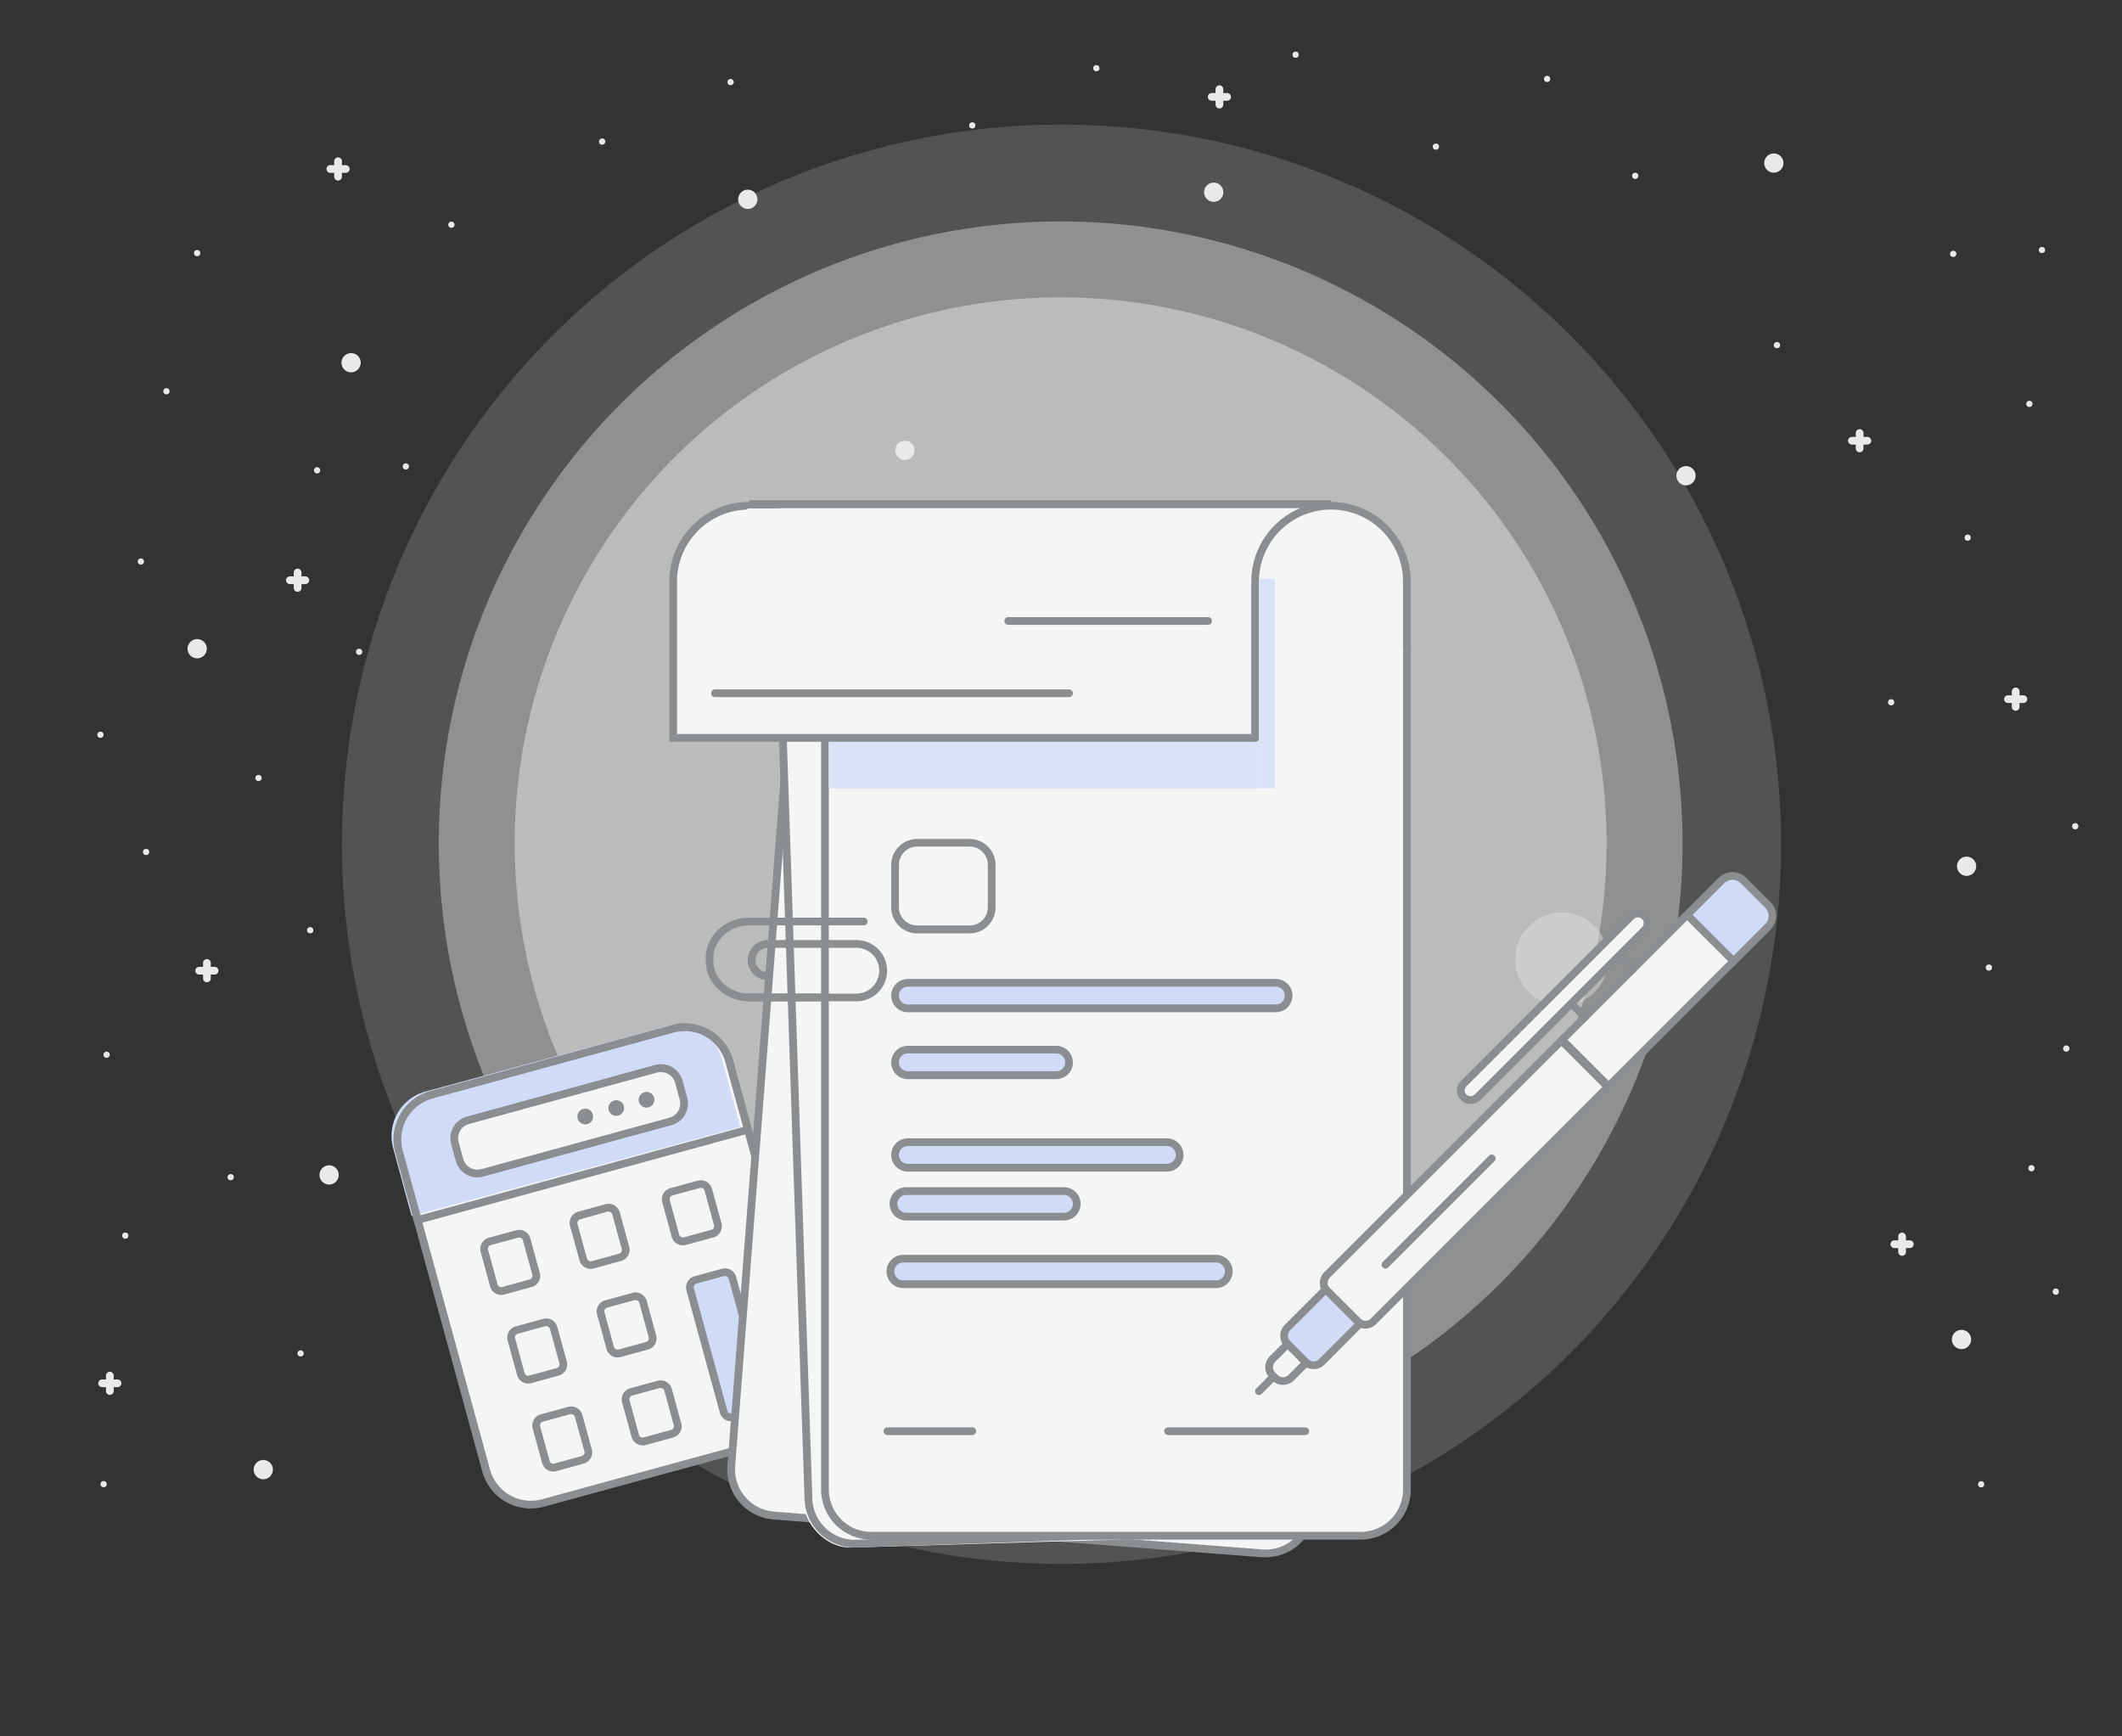 <svg id="Layer_1" data-name="Layer 1" xmlns="http://www.w3.org/2000/svg" viewBox="0 0 550 450"><rect x="0" y="0" width="550" height="450" fill="#333333" stroke="none"/><defs><style>.cls-1{opacity:0.18;}.cls-2{fill:#e5e5e5;}.cls-3{opacity:0.42;}.cls-4{opacity:0.5;}.cls-5{fill:#e9e9e9;}.cls-6{fill:#f5f5f5;}.cls-7{fill:#8a8e91;}.cls-8{fill:#d0dbf7;}.cls-9{fill:#dae2f7;}</style></defs><title>Quotes</title><g class="cls-1"><circle class="cls-2" cx="275.13" cy="218.79" r="186.5"/></g><g class="cls-3"><circle class="cls-2" cx="274.91" cy="218.57" r="161.19"/></g><g class="cls-4"><circle class="cls-2" cx="274.91" cy="218.57" r="141.51"/></g><circle class="cls-5" cx="91" cy="94" r="2.5"/><circle class="cls-5" cx="193.82" cy="51.65" r="2.5"/><circle class="cls-5" cx="51.1" cy="168.12" r="2.5"/><circle class="cls-5" cx="234.54" cy="116.72" r="2.5"/><circle class="cls-5" cx="314.58" cy="49.82" r="2.5"/><circle class="cls-5" cx="85.3" cy="304.5" r="2.5" transform="translate(-172.97 122.03) rotate(-39.11)"/><circle class="cls-5" cx="68.24" cy="380.87" r="2.5" transform="translate(-224.97 128.38) rotate(-39.11)"/><circle class="cls-5" cx="459.76" cy="42.26" r="2.5" transform="translate(1.86 101.39) rotate(-12.61)"/><circle class="cls-5" cx="437" cy="123.3" r="2.5" transform="translate(-16.38 98.37) rotate(-12.61)"/><circle class="cls-5" cx="509.72" cy="224.5" r="2.5" transform="translate(-36.72 116.69) rotate(-12.61)"/><circle class="cls-5" cx="508.4" cy="347.14" r="2.5" transform="translate(-63.52 119.36) rotate(-12.61)"/><circle class="cls-5" cx="51.1" cy="65.59" r="0.81"/><circle class="cls-5" cx="105.19" cy="120.88" r="0.81"/><circle class="cls-5" cx="43.14" cy="101.4" r="0.81"/><circle class="cls-5" cx="82.19" cy="121.88" r="0.81"/><circle class="cls-5" cx="36.51" cy="145.53" r="0.81"/><circle class="cls-5" cx="93.08" cy="168.93" r="0.81"/><circle class="cls-5" cx="26.03" cy="190.42" r="0.81"/><circle class="cls-5" cx="67.01" cy="201.62" r="0.81"/><circle class="cls-5" cx="37.87" cy="220.79" r="0.81"/><circle class="cls-5" cx="80.4" cy="241.08" r="0.81"/><circle class="cls-5" cx="27.63" cy="273.35" r="0.81"/><circle class="cls-5" cx="59.79" cy="305.08" r="0.81"/><circle class="cls-5" cx="32.48" cy="320.22" r="0.81"/><circle class="cls-5" cx="77.91" cy="350.75" r="0.81"/><circle class="cls-5" cx="26.86" cy="384.63" r="0.81"/><circle class="cls-5" cx="189.35" cy="21.27" r="0.81" transform="translate(26.03 119.4) rotate(-37.41)"/><circle class="cls-5" cx="156.08" cy="36.7" r="0.81" transform="translate(9.8 102.36) rotate(-37.41)"/><circle class="cls-5" cx="117" cy="58.24" r="0.81" transform="translate(-11.32 83.06) rotate(-37.41)"/><circle class="cls-5" cx="529.25" cy="64.79" r="0.81"/><circle class="cls-5" cx="506.25" cy="65.79" r="0.81"/><circle class="cls-5" cx="526" cy="104.67" r="0.81"/><circle class="cls-5" cx="460.57" cy="89.44" r="0.81"/><circle class="cls-5" cx="423.83" cy="45.57" r="0.81"/><circle class="cls-5" cx="401" cy="20.46" r="0.81"/><circle class="cls-5" cx="372.17" cy="38" r="0.81"/><circle class="cls-5" cx="335.81" cy="14.17" r="0.81"/><circle class="cls-5" cx="252" cy="32.5" r="0.81"/><circle class="cls-5" cx="284.17" cy="17.67" r="0.81"/><circle class="cls-5" cx="510" cy="139.33" r="0.81"/><circle class="cls-5" cx="490.17" cy="182" r="0.81"/><circle class="cls-5" cx="537.88" cy="214.13" r="0.81"/><circle class="cls-5" cx="515.5" cy="250.75" r="0.81"/><circle class="cls-5" cx="535.56" cy="271.75" r="0.81"/><circle class="cls-5" cx="526.55" cy="302.78" r="0.81" transform="translate(135.78 767.78) rotate(-79.86)"/><circle class="cls-5" cx="532.86" cy="334.76" r="0.81" transform="translate(109.49 800.34) rotate(-79.86)"/><circle class="cls-5" cx="513.52" cy="384.69" r="0.81" transform="translate(44.41 822.44) rotate(-79.86)"/><path class="cls-5" d="M89.62,42.79h-1v-1a1,1,0,0,0-2,0v1h-1a1,1,0,0,0,0,2h1v1a1,1,0,0,0,2,0v-1h1a1,1,0,0,0,0-2Z"/><path class="cls-5" d="M484,113.22h-1v-1a1,1,0,1,0-2,0v1h-1a1,1,0,0,0,0,2h1v1a1,1,0,0,0,2,0v-1h1a1,1,0,0,0,0-2Z"/><path class="cls-5" d="M55.63,250.56h-1v-1a1,1,0,1,0-2,0v1h-1a1,1,0,0,0,0,2h1v1a1,1,0,0,0,2,0v-1h1a1,1,0,0,0,0-2Z"/><path class="cls-5" d="M318.06,24.11h-1v-1a1,1,0,0,0-2,0v1h-1a1,1,0,0,0,0,2h1v1a1,1,0,1,0,2,0v-1h1a1,1,0,0,0,0-2Z"/><path class="cls-5" d="M524.44,180.19h-1v-1a1,1,0,0,0-2,0v1h-1a1,1,0,0,0,0,2h1v1a1,1,0,1,0,2,0v-1h1a1,1,0,0,0,0-2Z"/><path class="cls-5" d="M495,321.45h-1v-1a1,1,0,0,0-2,0v1h-1a1,1,0,0,0,0,2h1v1a1,1,0,0,0,2,0v-1h1a1,1,0,0,0,0-2Z"/><path class="cls-5" d="M79.14,149.37h-1v-1a1,1,0,0,0-2,0v1h-1a1,1,0,1,0,0,2h1v1a1,1,0,0,0,2,0v-1h1a1,1,0,1,0,0-2Z"/><path class="cls-5" d="M30.47,357.5h-1v-1a1,1,0,0,0-2,0v1h-1a1,1,0,1,0,0,2h1v1a1,1,0,0,0,2,0v-1h1a1,1,0,1,0,0-2Z"/><g class="cls-3"><circle class="cls-2" cx="328.71" cy="248.57" r="12.08"/></g><g class="cls-3"><circle class="cls-2" cx="404.79" cy="248.57" r="12.08"/></g><rect class="cls-6" x="113.14" y="273.25" width="88.74" height="109.66" rx="12" ry="12" transform="translate(-80.94 53.15) rotate(-15.29)"/><path class="cls-7" d="M137.59,390.93A13,13,0,0,1,125,381.36l-22.59-82.63a13,13,0,0,1,9.11-16L174,265.69a13,13,0,0,1,16,9.11l22.59,82.63a13,13,0,0,1-9.11,16L141,390.47A13,13,0,0,1,137.59,390.93Zm39.86-123.7a11,11,0,0,0-2.9.39L112.1,284.69a11,11,0,0,0-7.71,13.51L127,380.83a11,11,0,0,0,13.51,7.71l62.45-17.07A11,11,0,0,0,210.64,358l-22.59-82.63A11,11,0,0,0,177.44,267.23Z"/><path class="cls-8" d="M114.69,274.65h64.74a12,12,0,0,1,12,12V305a0,0,0,0,1,0,0H102.69a0,0,0,0,1,0,0V286.65A12,12,0,0,1,114.69,274.65Z" transform="matrix(0.96, -0.26, 0.26, 0.96, -71.22, 49.03)"/><path class="cls-7" d="M107.56,317.39l-5.1-18.66a13,13,0,0,1,9.11-16L174,265.69a13,13,0,0,1,16,9.11l5.1,18.66Zm69.89-50.16a11,11,0,0,0-2.9.39L112.1,284.69a11,11,0,0,0-7.71,13.51L109,314.93l83.67-22.87-4.57-16.73A11,11,0,0,0,177.44,267.23Z"/><rect class="cls-6" x="117.44" y="283.43" width="60.17" height="14.12" rx="4.8" ry="4.8" transform="translate(-71.38 49.18) rotate(-15.29)"/><path class="cls-7" d="M123.73,305.14a5.83,5.83,0,0,1-5.6-4.27l-1.19-4.36a5.81,5.81,0,0,1,4.07-7.13L169.78,276a5.81,5.81,0,0,1,7.13,4.07l1.19,4.36A5.82,5.82,0,0,1,174,291.6l-48.77,13.33A5.81,5.81,0,0,1,123.73,305.14Zm47.58-27.3a3.78,3.78,0,0,0-1,.13l-48.77,13.33a3.81,3.81,0,0,0-2.67,4.67l1.19,4.36a3.82,3.82,0,0,0,4.67,2.67l48.77-13.33a3.82,3.82,0,0,0,2.67-4.67L175,280.64A3.81,3.81,0,0,0,171.31,277.84Z"/><circle class="cls-7" cx="167.56" cy="285.02" r="2.04" transform="translate(-69.22 54.27) rotate(-15.29)"/><circle class="cls-7" cx="159.73" cy="287.16" r="2.04" transform="translate(-70.07 52.28) rotate(-15.29)"/><circle class="cls-7" cx="151.68" cy="289.36" r="2.04" transform="translate(-70.93 50.24) rotate(-15.29)"/><rect class="cls-8" x="183.02" y="330.09" width="11.35" height="36.85" rx="2" ry="2" transform="translate(-85.22 62.09) rotate(-15.29)"/><path class="cls-7" d="M189.48,368.33a3,3,0,0,1-2.9-2.21l-8.66-31.69a3,3,0,0,1,2.1-3.68l7.09-1.94a3,3,0,0,1,3.69,2.1l8.66,31.69a3,3,0,0,1-2.1,3.68l-7.09,1.94A3,3,0,0,1,189.48,368.33Zm-1.58-37.63a1,1,0,0,0-.26,0l-7.09,1.94a1,1,0,0,0-.7,1.23l8.66,31.69a1,1,0,0,0,1.23.7l7.09-1.94a1,1,0,0,0,.7-1.23l-8.66-31.69A1,1,0,0,0,187.9,330.71Z"/><rect class="cls-6" x="173.67" y="307.68" width="11.35" height="13.25" rx="2" ry="2" transform="translate(-76.53 58.41) rotate(-15.29)"/><path class="cls-7" d="M177,322.73a3,3,0,0,1-2.9-2.21l-2.44-8.92a3,3,0,0,1,2.1-3.68l7.09-1.94a3,3,0,0,1,3.69,2.1L187,317a3,3,0,0,1-2.1,3.69l-7.09,1.94A3,3,0,0,1,177,322.73Zm4.65-14.86a1,1,0,0,0-.26,0l-7.09,1.94a1,1,0,0,0-.7,1.23l2.44,8.92a1,1,0,0,0,1.23.7l7.09-1.94a1,1,0,0,0,.7-1.23l-2.44-8.92A1,1,0,0,0,181.66,307.87Zm3,11.85h0Z"/><rect class="cls-6" x="149.75" y="313.78" width="11.35" height="13.25" rx="2" ry="2" transform="translate(-78.99 52.32) rotate(-15.29)"/><path class="cls-7" d="M153.1,328.84a3,3,0,0,1-2.9-2.21l-2.44-8.92a3,3,0,0,1,2.1-3.69l7.09-1.94a3,3,0,0,1,3.69,2.1l2.44,8.92a3,3,0,0,1-2.1,3.69l-7.09,1.94A3,3,0,0,1,153.1,328.84ZM157.74,314a1,1,0,0,0-.26,0L150.39,316a1,1,0,0,0-.7,1.23l2.44,8.92a1,1,0,0,0,1.23.7l7.09-1.94a1,1,0,0,0,.7-1.23l-2.44-8.92A1,1,0,0,0,157.74,314Zm3,11.85h0Z"/><rect class="cls-6" x="126.57" y="320.55" width="11.35" height="13.25" rx="2" ry="2" transform="translate(-81.59 46.45) rotate(-15.29)"/><path class="cls-7" d="M129.92,335.6a3,3,0,0,1-2.89-2.21l-2.44-8.92a3,3,0,0,1,2.1-3.69l7.09-1.94a3,3,0,0,1,3.68,2.1l2.44,8.92a3,3,0,0,1-2.1,3.68l-7.09,1.94A3,3,0,0,1,129.92,335.6Zm4.64-14.86a1,1,0,0,0-.26,0l-7.09,1.94a1,1,0,0,0-.7,1.23l2.44,8.92a1,1,0,0,0,1.23.7l7.09-1.94a1,1,0,0,0,.7-1.23l-2.44-8.92a1,1,0,0,0-.47-.6A1,1,0,0,0,134.57,320.75Z"/><rect class="cls-6" x="156.74" y="336.74" width="11.35" height="13.25" rx="2" ry="2" transform="translate(-84.79 54.98) rotate(-15.29)"/><path class="cls-7" d="M160.09,351.8a3,3,0,0,1-2.89-2.21l-2.44-8.92a3,3,0,0,1,2.1-3.68l7.09-1.94a3,3,0,0,1,3.68,2.1l2.44,8.92a3,3,0,0,1-2.1,3.68l-7.09,1.94A3,3,0,0,1,160.09,351.8Zm4.64-14.86a1,1,0,0,0-.26,0l-7.09,1.94a1,1,0,0,0-.7,1.23l2.44,8.92a1,1,0,0,0,1.23.7l7.09-1.94a1,1,0,0,0,.7-1.23l-2.44-8.92a1,1,0,0,0-.47-.6A1,1,0,0,0,164.73,336.94Z"/><rect class="cls-6" x="133.57" y="343.51" width="11.35" height="13.25" rx="2" ry="2" transform="matrix(0.96, -0.26, 0.26, 0.96, -87.4, 49.11)"/><path class="cls-7" d="M136.92,358.56a3,3,0,0,1-2.9-2.21l-2.44-8.92a3,3,0,0,1,2.1-3.69l7.09-1.94a3,3,0,0,1,3.69,2.1l2.44,8.92a3,3,0,0,1-2.1,3.69l-7.09,1.94A3,3,0,0,1,136.92,358.56Zm4.65-14.86a1,1,0,0,0-.26,0l-7.09,1.94a1,1,0,0,0-.7,1.23l2.44,8.92a1,1,0,0,0,1.23.7l7.09-1.94a1,1,0,0,0,.7-1.23l-2.44-8.92A1,1,0,0,0,141.56,343.7Zm3,11.85h0Z"/><rect class="cls-6" x="163.23" y="359.54" width="11.35" height="13.25" rx="2" ry="2" transform="translate(-90.57 57.5) rotate(-15.29)"/><path class="cls-7" d="M166.58,374.59a3,3,0,0,1-2.89-2.21l-2.44-8.92a3,3,0,0,1,2.1-3.68l7.09-1.94a3,3,0,0,1,3.69,2.1l2.44,8.92a3,3,0,0,1-2.1,3.69l-7.09,1.94A3,3,0,0,1,166.58,374.59Zm4.64-14.86a1,1,0,0,0-.26,0l-7.09,1.94a1,1,0,0,0-.7,1.23l2.44,8.92a1,1,0,0,0,1.23.7l7.09-1.94a1,1,0,0,0,.7-1.23l-2.44-8.92a1,1,0,0,0-.47-.6A1,1,0,0,0,171.22,359.73Z"/><rect class="cls-6" x="140.06" y="366.3" width="11.35" height="13.25" rx="2" ry="2" transform="translate(-93.18 51.62) rotate(-15.29)"/><path class="cls-7" d="M143.41,381.36a3,3,0,0,1-2.9-2.21l-2.44-8.92a3,3,0,0,1,2.1-3.69l7.09-1.94a3,3,0,0,1,3.69,2.1l2.44,8.92a3,3,0,0,1-2.1,3.69l-7.09,1.94A3,3,0,0,1,143.41,381.36Zm4.65-14.86a1,1,0,0,0-.26,0l-7.09,1.94a1,1,0,0,0-.7,1.23l2.44,8.92a1,1,0,0,0,1.23.7l7.09-1.94a1,1,0,0,0,.7-1.23L149,367.23A1,1,0,0,0,148.05,366.5Zm3,11.85h0Z"/><rect class="cls-6" x="197.82" y="154.82" width="150.84" height="243.18" rx="12" ry="12" transform="translate(22.13 -20.25) rotate(4.42)"/><path class="cls-7" d="M328,403.57q-.5,0-1,0l-126.46-9.78a13,13,0,0,1-12-14l16.9-218.53a13,13,0,0,1,14-12l126.46,9.78a13,13,0,0,1,12,14L341,391.57A13,13,0,0,1,328,403.57ZM218.45,151.26a11,11,0,0,0-11,10.15l-16.9,218.53a11,11,0,0,0,10.12,11.82l126.46,9.78A11,11,0,0,0,339,391.41l16.9-218.53a11,11,0,0,0-10.12-11.82l-126.46-9.78C219,151.27,218.73,151.26,218.45,151.26Z"/><rect class="cls-6" x="205.82" y="154.82" width="150.84" height="243.18" rx="12" ry="12" transform="matrix(1, -0.03, 0.03, 1, -9.14, 9.61)"/><path class="cls-7" d="M221.53,401.07a13,13,0,0,1-13-12.56l-7.37-219.06A13,13,0,0,1,213.73,156l126.77-4.26h0a12.75,12.75,0,0,1,9.31,3.51,12.91,12.91,0,0,1,4.12,9l7.37,219.06a13,13,0,0,1-12.55,13.43L222,401.06Zm119-247.31L213.8,158a11,11,0,0,0-10.62,11.36l7.37,219.06a11,11,0,0,0,11.37,10.62l126.77-4.26a11,11,0,0,0,10.62-11.37l-7.37-219.06a11,11,0,0,0-11.36-10.62Zm0-1h0Z"/><rect class="cls-6" x="213.82" y="154.82" width="150.84" height="243.18" rx="12" ry="12"/><path class="cls-7" d="M352.66,399H225.82a13,13,0,0,1-13-13V166.82a13,13,0,0,1,13-13H352.66a13,13,0,0,1,13,13V386A13,13,0,0,1,352.66,399ZM225.82,155.82a11,11,0,0,0-11,11V386a11,11,0,0,0,11,11H352.66a11,11,0,0,0,11-11V166.82a11,11,0,0,0-11-11Z"/><rect class="cls-9" x="214.82" y="191.23" width="111.51" height="13.11"/><path class="cls-6" d="M213.82,168.12V150.3a19.72,19.72,0,0,0-19.67-19.67h0a19.72,19.72,0,0,0-19.67,19.67v40.92H325.32"/><path class="cls-7" d="M325.32,192.23H173.48V150.3a20.67,20.67,0,0,1,41.33,0v17.81a1,1,0,0,1-2,0V150.3a18.67,18.67,0,0,0-37.33,0v39.92H325.32a1,1,0,0,1,0,2Z"/><polygon class="cls-6" points="193.74 131.75 344.99 131.75 331.99 169.74 189.49 169.74 193.74 131.75"/><path class="cls-6" d="M325.32,191.23V150.3A19.72,19.72,0,0,1,345,130.64h0a19.72,19.72,0,0,1,19.67,19.67v17.81"/><path class="cls-7" d="M325.32,192.23a1,1,0,0,1-1-1V150.3a20.67,20.67,0,0,1,41.33,0v17.81a1,1,0,0,1-2,0V150.3a18.67,18.67,0,0,0-37.33,0v40.92A1,1,0,0,1,325.32,192.23Z"/><rect class="cls-7" x="194.15" y="129.64" width="150.84" height="2"/><path class="cls-7" d="M252,371.91H230a1,1,0,1,1,0-2H252a1,1,0,1,1,0,2Z"/><path class="cls-7" d="M338.32,371.91H302.75a1,1,0,0,1,0-2h35.57a1,1,0,0,1,0,2Z"/><path class="cls-7" d="M251.31,241.89H237.72a6.74,6.74,0,0,1-6.73-6.73v-11a6.74,6.74,0,0,1,6.73-6.73h13.59a6.74,6.74,0,0,1,6.73,6.73v11A6.74,6.74,0,0,1,251.31,241.89Zm-13.59-22.5a4.74,4.74,0,0,0-4.73,4.73v11a4.74,4.74,0,0,0,4.73,4.73h13.59a4.74,4.74,0,0,0,4.73-4.73v-11a4.74,4.74,0,0,0-4.73-4.73Z"/><path class="cls-6" d="M421.28,229.94h17a0,0,0,0,1,0,0v44.87a8.5,8.5,0,0,1-8.5,8.5h0a8.5,8.5,0,0,1-8.5-8.5V229.94A0,0,0,0,1,421.28,229.94Z" transform="translate(552.21 741.98) rotate(-135)"/><path class="cls-7" d="M416.92,282.92l-13.43-13.44L435.92,237a9.5,9.5,0,1,1,13.43,13.43Zm-10.61-13.44,10.61,10.61,31-31a7.5,7.5,0,1,0-10.61-10.61Z"/><path class="cls-6" d="M370.78,262.67h17a0,0,0,0,1,0,0v85.9a3,3,0,0,1-3,3h-11a3,3,0,0,1-3-3v-85.9A0,0,0,0,1,370.78,262.67Z" transform="translate(328.25 -178.24) rotate(45)"/><path class="cls-7" d="M353.86,344.31a4,4,0,0,1-2.83-1.17l-7.78-7.78a4,4,0,0,1,0-5.66l61.44-61.44,13.44,13.43-61.44,61.44A4,4,0,0,1,353.86,344.31Zm50.84-73.22-60,60a2,2,0,0,0,0,2.83l7.78,7.78a2,2,0,0,0,2.83,0l60-60Z"/><path class="cls-8" d="M440.68,228.92h17a0,0,0,0,1,0,0v12.6a4,4,0,0,1-4,4h-9a4,4,0,0,1-4-4v-12.6A0,0,0,0,1,440.68,228.92Z" transform="translate(599.06 722.57) rotate(-135)"/><path class="cls-7" d="M449.32,250.51l-13.44-13.43,9.62-9.62a5,5,0,0,1,7.07,0l6.36,6.36a5,5,0,0,1,0,7.07Zm-10.61-13.43,10.61,10.61,8.2-8.2a3,3,0,0,0,0-4.24l-6.36-6.36a3,3,0,0,0-4.24,0Z"/><path class="cls-8" d="M335.74,336.1h12.58a0,0,0,0,1,0,0v14a3,3,0,0,1-3,3h-6.58a3,3,0,0,1-3-3v-14A0,0,0,0,1,335.74,336.1Z" transform="translate(343.85 -140.92) rotate(45)"/><path class="cls-7" d="M340.47,354.82a4,4,0,0,1-2.83-1.17L333,349a4,4,0,0,1,0-5.66l10.61-10.61L353.9,343,343.3,353.65A4,4,0,0,1,340.47,354.82Zm3.12-19.26-9.19,9.19a2,2,0,0,0,0,2.83l4.66,4.66a2,2,0,0,0,2.83,0l9.19-9.19Z"/><path class="cls-6" d="M329.71,349.48h6.83a0,0,0,0,1,0,0V355a3,3,0,0,1-3,3h-.83a3,3,0,0,1-3-3v-5.5A0,0,0,0,1,329.71,349.48Z" transform="translate(347.7 -131.95) rotate(45)"/><path class="cls-7" d="M332.54,358.91a4,4,0,0,1-2.83-1.17l-.59-.59a4,4,0,0,1,0-5.66l4.6-4.6,6.25,6.25-4.6,4.6A4,4,0,0,1,332.54,358.91Zm1.18-9.18-3.18,3.18a2,2,0,0,0,0,2.83l.59.59a2,2,0,0,0,2.83,0l3.18-3.18Z"/><path class="cls-7" d="M326.32,361.54a1,1,0,0,1-.71-1.71l3.8-3.8a1,1,0,0,1,1.41,1.41l-3.8,3.8A1,1,0,0,1,326.32,361.54Z"/><path class="cls-7" d="M423.11,252.27a1,1,0,0,1-.71-.29l-2.83-2.83a1,1,0,0,1,1.41-1.41l2.83,2.83a1,1,0,0,1-.71,1.71Z"/><path class="cls-7" d="M410.79,264.58a1,1,0,0,1-.71-.29l-2.83-2.83a1,1,0,0,1,1.41-1.41l2.83,2.83a1,1,0,0,1-.71,1.71Z"/><rect class="cls-6" x="400.33" y="227.76" width="5.01" height="66.33" rx="2.51" ry="2.51" transform="translate(503.18 730.28) rotate(-135)"/><path class="cls-7" d="M381.16,286.11a3.5,3.5,0,0,1-2.48-6L422,236.77a3.51,3.51,0,0,1,5,5l-43.36,43.36A3.49,3.49,0,0,1,381.16,286.11Zm43.36-48.37a1.5,1.5,0,0,0-1.07.44l-43.36,43.36a1.51,1.51,0,0,0,0,2.13,1.55,1.55,0,0,0,2.13,0l43.36-43.36a1.5,1.5,0,0,0-1.06-2.57Z"/><path class="cls-7" d="M359.11,328.75a1,1,0,0,1-.71-1.71L386,299.46a1,1,0,0,1,1.41,1.41l-27.58,27.58A1,1,0,0,1,359.11,328.75Z"/><rect class="cls-8" x="231.99" y="254.7" width="102" height="6.62" rx="3.31" ry="3.31"/><path class="cls-7" d="M330.68,262.33H235.3a4.31,4.31,0,1,1,0-8.62h95.38a4.31,4.31,0,1,1,0,8.62ZM235.3,255.7a2.31,2.31,0,1,0,0,4.62h95.38a2.31,2.31,0,1,0,0-4.62Z"/><rect class="cls-8" x="231.99" y="272.04" width="45.09" height="6.62" rx="3.31" ry="3.31"/><path class="cls-7" d="M273.77,279.66H235.3a4.31,4.31,0,1,1,0-8.62h38.47a4.31,4.31,0,0,1,0,8.62ZM235.3,273a2.31,2.31,0,1,0,0,4.62h38.47a2.31,2.31,0,0,0,0-4.62Z"/><rect class="cls-8" x="231.99" y="296.01" width="73.76" height="6.62" rx="3.31" ry="3.31"/><path class="cls-7" d="M302.44,303.63H235.3a4.31,4.31,0,1,1,0-8.62h67.14a4.31,4.31,0,0,1,0,8.62ZM235.3,297a2.31,2.31,0,1,0,0,4.62h67.14a2.31,2.31,0,0,0,0-4.62Z"/><rect class="cls-8" x="231.58" y="308.67" width="47.5" height="6.62" rx="3.31" ry="3.31"/><path class="cls-7" d="M275.77,316.3H234.89a4.31,4.31,0,1,1,0-8.62h40.88a4.31,4.31,0,1,1,0,8.62Zm-40.88-6.62a2.31,2.31,0,1,0,0,4.62h40.88a2.31,2.31,0,1,0,0-4.62Z"/><rect class="cls-8" x="230.78" y="326.19" width="87.71" height="6.62" rx="3.31" ry="3.31"/><path class="cls-7" d="M315.18,333.82H234.09a4.31,4.31,0,1,1,0-8.62h81.08a4.31,4.31,0,1,1,0,8.62Zm-81.08-6.62a2.31,2.31,0,1,0,0,4.62h81.08a2.31,2.31,0,1,0,0-4.62Z"/><rect class="cls-9" x="326.32" y="150" width="4.17" height="54.33"/><path class="cls-7" d="M277.08,180.67H185.32a1,1,0,0,1,0-2h91.76a1,1,0,0,1,0,2Z"/><path class="cls-7" d="M313.12,161.93h-51.8a1,1,0,0,1,0-2h51.8a1,1,0,0,1,0,2Z"/><path class="cls-7" d="M221.7,259.5H194a1,1,0,1,1,0-2H221.7a5.94,5.94,0,1,0,0-11.87h-18a1,1,0,0,1,0-2h18a7.94,7.94,0,1,1,0,15.87Z"/><path class="cls-7" d="M212.27,259.5H194.21c-6.23,0-11.3-4.7-11.3-10.49v-.7c0-5.78,5.07-10.49,11.3-10.49h29.66a1,1,0,0,1,0,2H194.21c-5.13,0-9.3,3.81-9.3,8.49v.7c0,4.68,4.17,8.49,9.3,8.49h18.06a1,1,0,0,1,0,2Z"/><path class="cls-7" d="M199,254a5.18,5.18,0,0,1,0-10.37h4.69a1,1,0,0,1,0,2H199a3.18,3.18,0,0,0,0,6.37,1,1,0,0,1,0,2Z"/></svg>